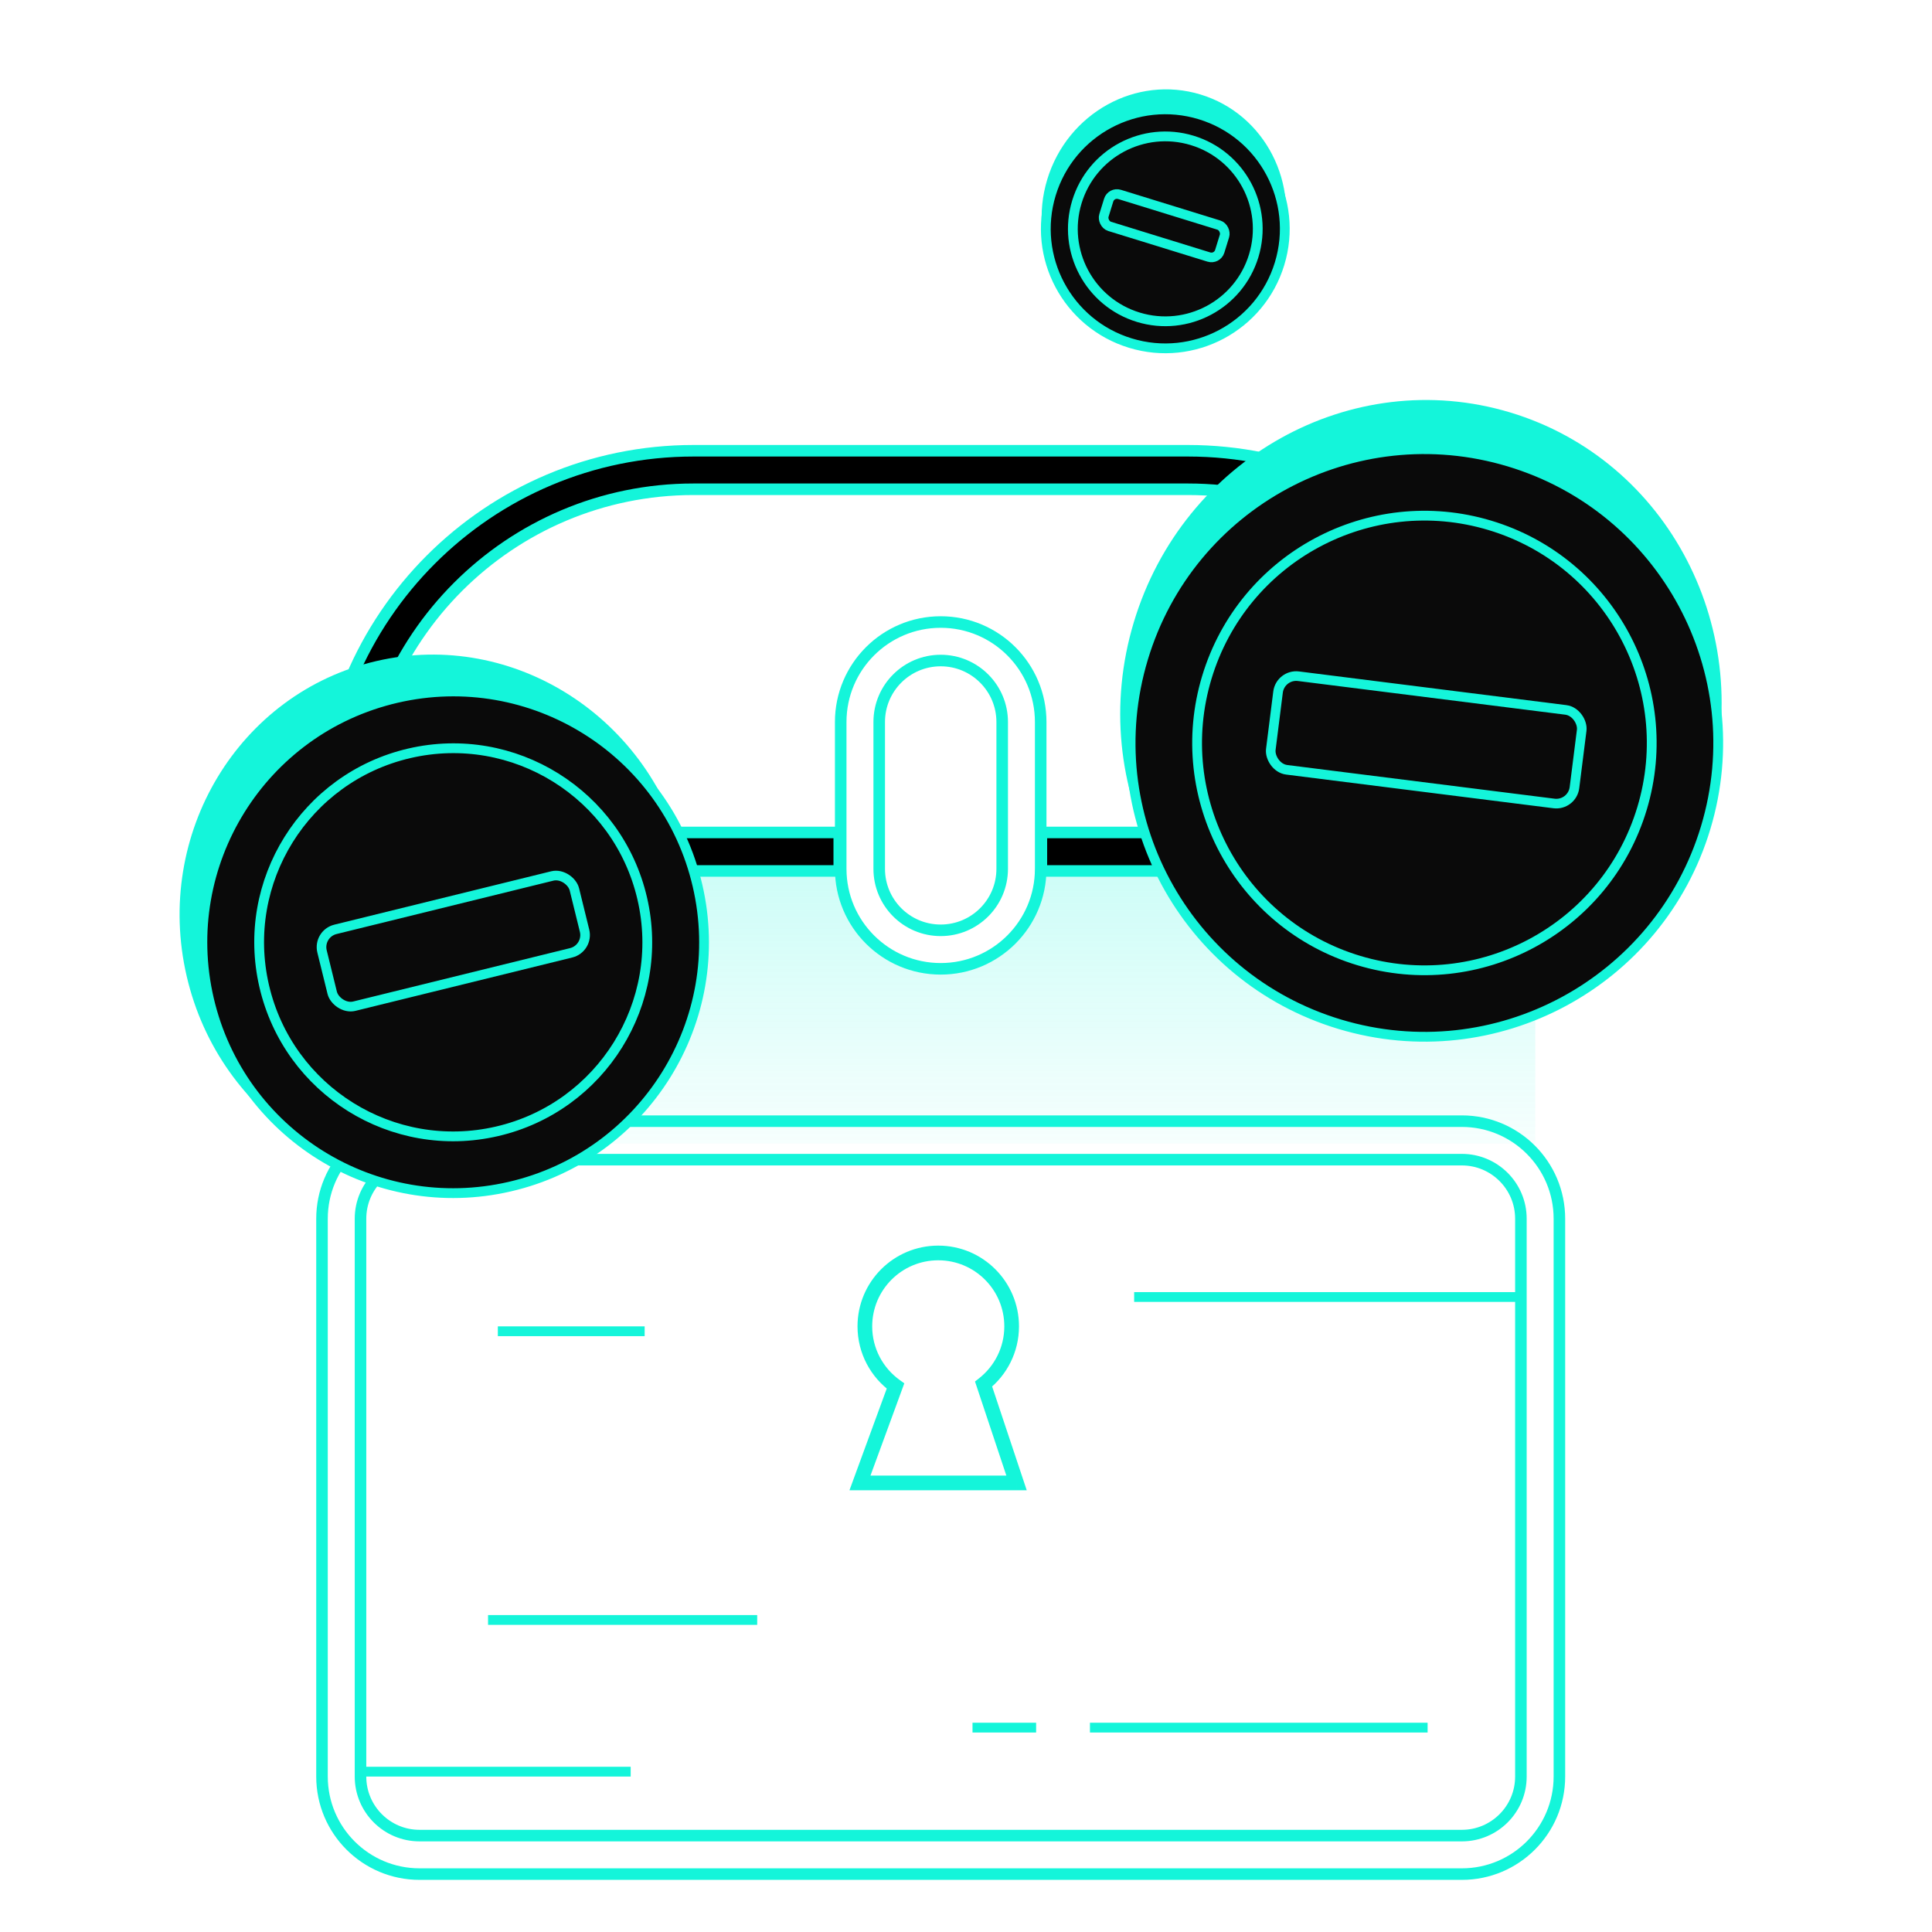 <svg fill="none" height="426" viewBox="0 0 426 426" width="426" xmlns="http://www.w3.org/2000/svg" xmlns:xlink="http://www.w3.org/1999/xlink"><linearGradient id="a" gradientUnits="userSpaceOnUse" x1="206.882" x2="206.882" y1="188.875" y2="265.625"><stop offset="0" stop-color="#14f5da" stop-opacity=".22"/><stop offset="1" stop-color="#14f5da" stop-opacity="0"/></linearGradient><path clip-rule="evenodd" d="m185.478 188.875h-110.233v63.256h263.273v-63.256h-109.32v3.039c0 12.073-9.787 21.86-21.86 21.86s-21.86-9.787-21.86-21.86z" fill="url(#a)" fill-rule="evenodd"/><path clip-rule="evenodd" d="m71.001 268.72c0-11.879 9.63-21.508 21.509-21.508h229.825c11.878 0 21.508 9.629 21.508 21.508v123.005c0 11.878-9.63 21.508-21.508 21.508h-229.825c-11.879 0-21.509-9.63-21.509-21.508zm21.509-13.019c-7.19 0-13.019 5.829-13.019 13.019v123.005c0 7.19 5.829 13.019 13.019 13.019h229.825c7.19 0 13.019-5.829 13.019-13.019v-123.005c0-7.19-5.829-13.019-13.019-13.019z" fill-rule="evenodd" stroke="#14f5da" stroke-width="2.547"/><path d="m197.454 305.614 1.52.558.423-1.155-.999-.717zm-7.836 21.371-1.519-.557-.798 2.176h2.317zm34.528 0v1.619h2.245l-.71-2.131zm-7.267-21.799-1-1.272-.895.704.36 1.08zm-24.563-12.728c0-8.045 6.521-14.567 14.566-14.567v-3.237c-9.833 0-17.803 7.971-17.803 17.804zm6.082 11.842c-3.687-2.647-6.082-6.965-6.082-11.842h-3.237c0 5.964 2.934 11.243 7.431 14.471zm-7.26 23.242 7.836-21.37-3.04-1.115-7.835 21.371zm33.008-2.175h-34.528v3.237h34.528zm-8.802-19.669 7.266 21.799 3.071-1.024-7.266-21.798zm6.104-13.24c0 4.648-2.175 8.787-5.569 11.456l2.001 2.544c4.141-3.257 6.805-8.318 6.805-14zm-14.566-14.567c8.045 0 14.566 6.522 14.566 14.567h3.237c0-9.833-7.971-17.804-17.803-17.804z" fill="#14f5da"/><g stroke="#14f5da"><path d="m109.773 293.537h32.37" stroke-width="2.158"/><path d="m107.615 357.197h59.344" stroke-width="2.158"/><path d="m79.72 390.646h59.344" stroke-width="2.158"/><path d="m240.331 380.935h74.45" stroke-width="2.158"/><path d="m214.435 380.935h14.027" stroke-width="2.158"/><path d="m250.077 285.984h86.319" stroke-width="2.158"/></g><path clip-rule="evenodd" d="m152.933 99.39c-45.25 0-81.932 36.682-81.932 81.932v10.718h114.096c-.029-.462-.043-.929-.043-1.399v-7.09h-105.564v-2.229c0-40.561 32.881-73.443 73.443-73.443h108.977c40.561 0 73.443 32.882 73.443 73.443v2.229h-105.73v7.09c0 .47-.015.937-.043 1.399h114.262v-10.718c0-45.25-36.682-81.932-81.932-81.932z" fill="#000" fill-rule="evenodd"/><path d="m71.001 192.04h-1.273v1.274h1.273zm114.096 0v1.274h1.355l-.084-1.352zm-.043-8.489h1.273v-1.273h-1.273zm-105.564 0h-1.273v1.273h1.273zm255.863 0v1.273h1.273v-1.273zm-105.73 0v-1.273h-1.274v1.273zm-.043 8.489-1.271-.078-.084 1.352h1.355zm114.262 0v1.274h1.274v-1.274zm-271.568-10.718c0-44.547 36.112-80.659 80.659-80.659v-2.546c-45.953 0-83.206 37.252-83.206 83.205zm0 10.718v-10.718h-2.547v10.718zm112.823-1.273h-114.096v2.547h114.096zm1.271 1.195c-.027-.437-.041-.877-.041-1.321h-2.547c0 .496.016.989.046 1.478zm-.041-1.321v-7.09h-2.547v7.09zm-106.837-5.817h105.564v-2.546h-105.564zm-1.273-3.502v2.229h2.547v-2.229zm74.716-74.716c-41.265 0-74.716 33.451-74.716 74.716h2.547c0-39.858 32.312-72.169 72.169-72.169zm108.977 0h-108.977v2.547h108.977zm74.716 74.716c0-41.265-33.451-74.716-74.716-74.716v2.547c39.858 0 72.169 32.311 72.169 72.169zm0 2.229v-2.229h-2.547v2.229zm-107.003 1.273h105.73v-2.546h-105.73zm-1.274-1.273v7.09h2.547v-7.09zm0 7.09c0 .444-.013.884-.04 1.321l2.542.157c.03-.489.045-.982.045-1.478zm115.493.126h-114.262v2.547h114.262zm-1.273-9.445v10.718h2.547v-10.718zm-80.659-80.659c44.547 0 80.659 36.112 80.659 80.659h2.547c0-45.953-37.253-83.205-83.206-83.205zm-108.977 0h108.977v-2.546h-108.977z" fill="#14f5da"/><path clip-rule="evenodd" d="m185.373 159.203c0-12.177 9.872-22.048 22.048-22.048 12.177 0 22.048 9.871 22.048 22.048v32.37c0 12.177-9.871 22.048-22.048 22.048-12.176 0-22.048-9.871-22.048-22.048zm22.048-13.558c-7.488 0-13.558 6.07-13.558 13.558v32.37c0 7.488 6.07 13.558 13.558 13.558 7.489 0 13.559-6.07 13.559-13.558v-32.37c0-7.488-6.07-13.558-13.559-13.558z" fill-rule="evenodd" stroke="#14f5da" stroke-width="2.547"/><path d="m293.664 221.569c34.966 10.517 72.108-10.2 82.959-46.274 10.85-36.074-8.699-73.844-43.666-84.361-34.966-10.517-72.108 10.2-82.958 46.274-10.851 36.074 8.699 73.843 43.665 84.361z" fill="#14f5da"/><path d="m295.423 225.846c34.255 10.304 70.376-9.113 80.679-43.367s-9.113-70.375-43.367-80.678c-34.255-10.303-70.376 9.113-80.679 43.367s9.113 70.375 43.367 80.678z" fill="#0a0a0a" stroke="#14f5da" stroke-linecap="round" stroke-linejoin="round" stroke-width="2.158"/><path d="m299.646 211.809c26.501 7.972 54.447-7.05 62.418-33.552 7.972-26.501-7.05-54.447-33.552-62.418-26.501-7.972-54.447 7.05-62.418 33.552-7.972 26.501 7.05 54.447 33.552 62.418z" fill="#0a0a0a" stroke="#14f5da" stroke-linecap="round" stroke-linejoin="round" stroke-width="2.158"/><rect height="20.799" rx="4.032" stroke="#14f5da" stroke-width="2.122" transform="matrix(.992 .125 -.125 .992 20.802 -34.139)" width="67.491" x="282.345" y="148.635"/><path d="m109.315 259.22c30.368-7.048 49.092-38.159 41.822-69.489-7.271-31.33-37.783-51.015-68.151-43.967-30.368 7.047-49.093 38.158-41.822 69.488 7.27 31.33 37.782 51.015 68.151 43.968z" fill="#14f5da"/><path d="m112.434 261.642c29.749-6.903 48.27-36.617 41.366-66.366-6.904-29.75-36.617-48.271-66.367-41.367-29.75 6.904-48.27 36.617-41.366 66.367s36.617 48.27 66.367 41.366z" fill="#0a0a0a" stroke="#14f5da" stroke-linecap="round" stroke-linejoin="round" stroke-width="2.158"/><path d="m109.604 249.451c23.017-5.341 37.346-28.33 32.004-51.346-5.341-23.017-28.329-37.346-51.346-32.004-23.017 5.341-37.345 28.329-32.004 51.346 5.341 23.016 28.33 37.345 51.346 32.004z" fill="#0a0a0a" stroke="#14f5da" stroke-linecap="round" stroke-linejoin="round" stroke-width="2.158"/><rect height="17.445" rx="4.032" stroke="#14f5da" stroke-width="2.122" transform="matrix(.971 -.239 .239 .971 -47.148 22.678)" width="57.303" x="70.011" y="205.909"/><path d="m248.553 73.914c14.205 4.332 29.344-4.036 33.813-18.691s-3.423-30.047-17.628-34.379c-14.205-4.332-29.344 4.036-33.813 18.691s3.423 30.047 17.628 34.379z" fill="#14f5da"/><path d="m249.262 75.657c13.916 4.244 28.637-3.597 32.881-17.513 4.243-13.916-3.597-28.637-17.513-32.881-13.916-4.244-28.637 3.597-32.881 17.513-4.243 13.916 3.597 28.637 17.513 32.881z" fill="#0a0a0a" stroke="#14f5da" stroke-linecap="round" stroke-linejoin="round" stroke-width="2.158"/><path d="m251.001 69.953c10.766 3.283 22.156-2.783 25.439-13.549s-2.783-22.156-13.549-25.439c-10.766-3.283-22.156 2.783-25.439 13.549s2.783 22.156 13.549 25.439z" fill="#0a0a0a" stroke="#14f5da" stroke-linecap="round" stroke-linejoin="round" stroke-width="2.158"/><rect height="7.382" rx="1.91" stroke="#14f5da" stroke-width="2.122" transform="matrix(.955 .295 -.295 .955 23.473 -70.515)" width="26.742" x="245.094" y="42.424"/></svg>